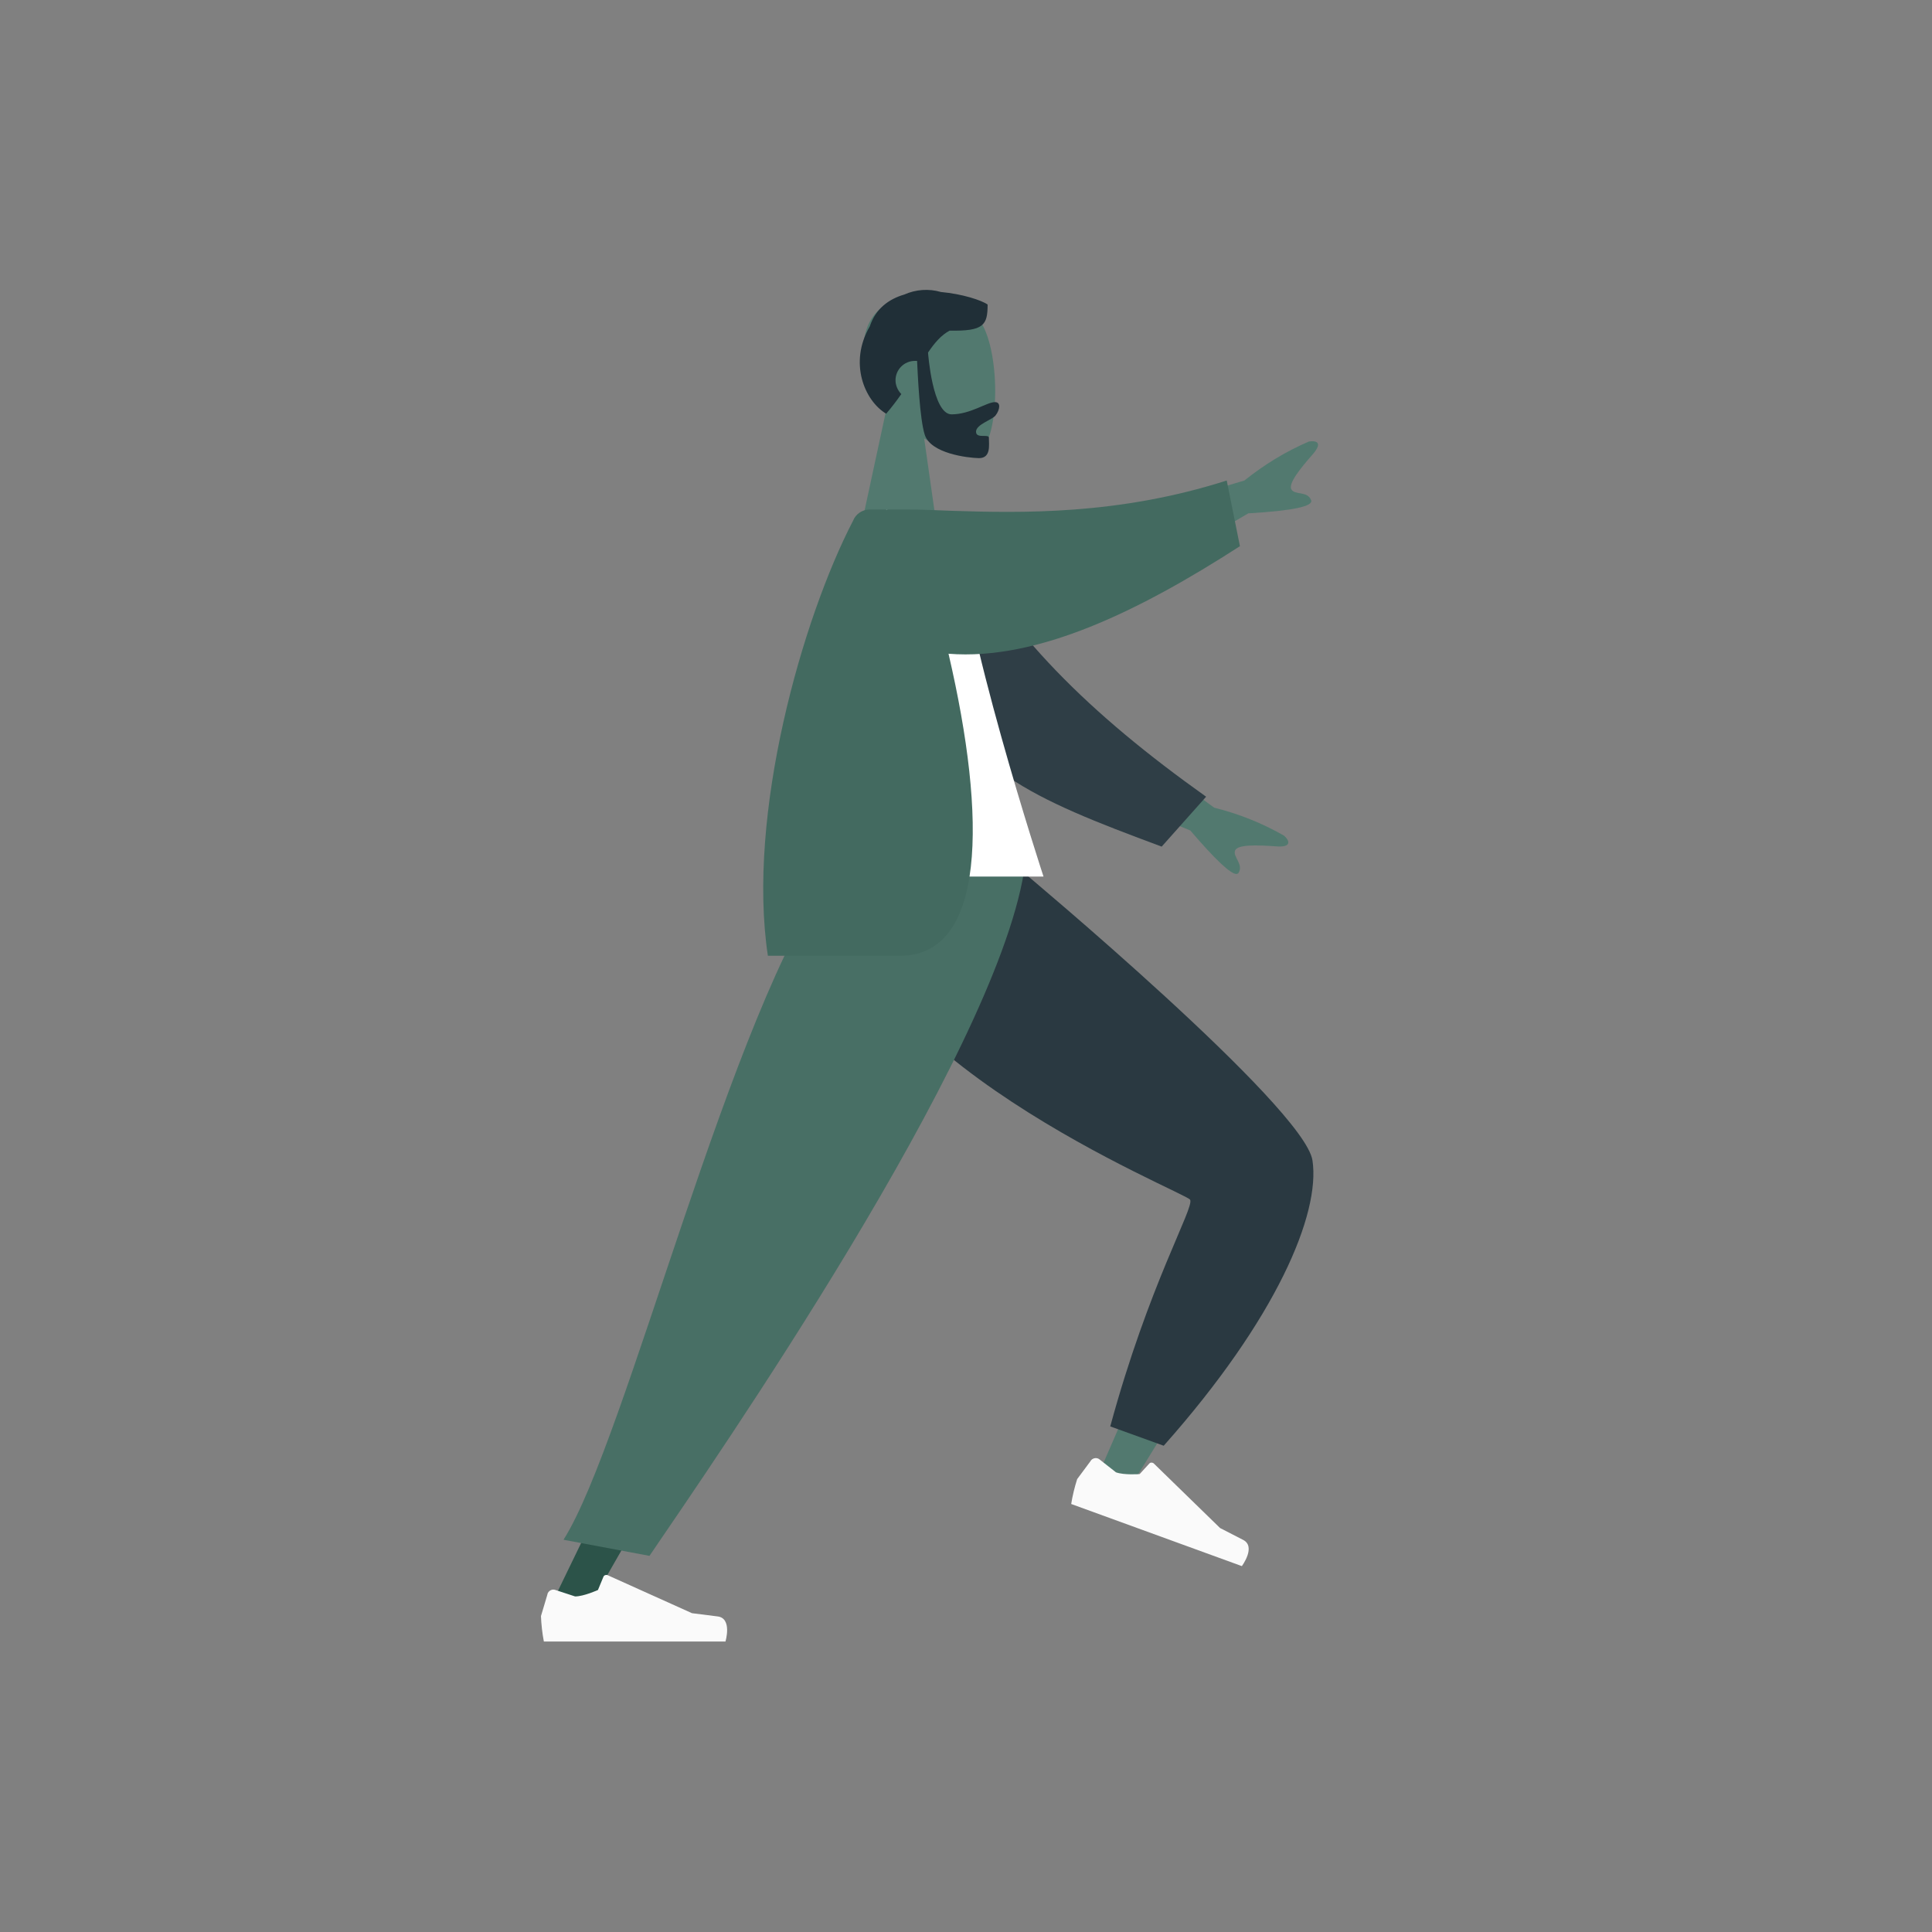 <!--?undefined undefined?--><svg xmlns="http://www.w3.org/2000/svg" id="svgid20" viewBox="0 0 600 600" repair="1" xmlns:xlink="http://www.w3.org/1999/xlink"><rect x="0" y="0" width="600" height="600" fill="#808080" stroke="none"/><g id="MTBteHkzMzgxMDAwMDAwMDAwMHh6czYzMg" transform="translate(143 270.787)"><path id="MTBteHk3MzIxMDAwMDAwMDAwMHh6czU1Mw" fill="rgb(82, 121, 111)" d="M116.7 0c1.8 24.6 117.9 97.1 118.6 99.2.5 1.4-36.2 85.7-36.2 85.7l10.2 4s56.2-89.3 53.3-98.8C258.5 76.5 172.5.4 172.5.4L116.7 0z" coriginal="rgb(178,139,103)" colortype="13" awdzp="13" style="fill: rgb(82, 121, 111);"></path><path id="MTBteHk1MTcxMDAwMDAwMDAwMHh6czY" fill="rgb(42, 57, 65)" d="M201.8 172.2l16.6 6c35-39.4 48.7-72 46.2-88.6S174.8.1 174.8.1h-59.3c2 57 109.7 99.3 111.1 101.7s-12.8 26.2-24.8 70.4z" coriginal="rgb(47,54,118)" colortype="19" awdzp="19" style="fill: rgb(42, 57, 65);"></path><g id="MTBteHkxOTUxMDAwMDAwMDAwMHh6czkx" transform="translate(201.564 158.054) rotate(20)"><path id="MTBteHk5OTEwMDAwMDAwMDAweHpzNjYy" fill="rgb(250, 250, 250)" d="M5.5 24c-1-.4-2.2.2-2.5 1.3v.1l-2 6.7c.1 2.6.4 5.3.9 7.9h56.4s2.2-7.3-2.5-7.8c-4.7-.6-7.9-1-7.9-1L21.7 19.4c-.5-.2-1.1 0-1.3.5L18.7 24s-4.4 2-7.1 2l-6.1-2z" coriginal="rgb(228,228,228)" colortype="1" awdzp="1" style="fill: rgb(250, 250, 250);"></path></g><path id="MTBteHk3MzIxMDAwMDAwMDAwMHh6czU1Mw-2" fill="rgb(44, 83, 73)" d="M130 0L78.3 124.2l-50.9 105h12L170.7 0H130z" coriginal="rgb(153,118,89)" colortype="17" awdzp="17" style="fill: rgb(44, 83, 73);"></path><g id="MTBteHk3NTQxMDAwMDAwMDAwMHh6czE4" transform="translate(24 199)"><path id="MTBteHk5OTEwMDAwMDAwMDAweHpzNjYy-2" fill="rgb(250, 250, 250)" d="M5.5 24c-1-.4-2.2.2-2.5 1.3v.1l-2 6.7c.1 2.6.4 5.3.9 7.9h56.4s2.2-7.3-2.5-7.8c-4.7-.6-7.9-1-7.9-1L21.7 19.4c-.5-.2-1.1 0-1.3.5L18.7 24s-4.4 2-7.1 2l-6.1-2z" coriginal="rgb(228,228,228)" colortype="1" awdzp="1" style="fill: rgb(250, 250, 250);"></path></g><path id="MTBteHk1MTcxMDAwMDAwMDAwMHh6czY-2" fill="rgb(72, 111, 101)" d="M32 207.4l26.7 5C79.3 182.1 165.5 57.9 175 0h-59.4C84.1 41.8 51.6 176.6 32 207.4z" coriginal="rgb(92,99,171)" colortype="15" awdzp="15" style="fill: rgb(72, 111, 101);"></path></g><g id="MTBteHk3OTgxMDAwMDAwMDAwMHh6czEzNA" transform="translate(213.111 60.98)"><g id="MTBteHk0NzgxMDAwMDAwMDAwMHh6czgzMA" transform="translate(54 31)"><path id="MTBteHk0NzgxMDAwMDAwMDAwMHh6czgzMA-2" fill="rgb(82, 121, 111)" d="M0 73l8.3-38.5C3.7 29.1.6 22.5 1.1 15c1.5-21.4 31.2-16.7 37-5.9s5.1 38.2-2.4 40.1c-3 .8-9.3-1.1-15.8-5L24 73H0z" coriginal="rgb(178,139,103)" colortype="13" awdzp="13" style="fill: rgb(82, 121, 111);"></path></g><path id="MTBteHk2OTQxMDAwMDAwMDAwMHh6czg2NQ" fill="rgb(32, 47, 55)" d="M74.1 74.1c-1.6-4.9-2.2-18.9-2.4-23H71c-3.3 0-6 2.7-6 6 0 1.6.7 3.2 1.8 4.3-1.4 2-2.9 4-4.7 6.1-6.7-4-11.7-15.8-5.1-27.1 1.8-5.5 5.9-8.5 10.7-9.9 3.6-1.6 7.6-1.9 11.4-.8 6.7.6 12.7 2.6 14.5 3.9 0 6.4-1.2 8.3-11.8 8.1-2.6 1.4-4.6 3.7-6.7 6.8 0 .2 1.4 19.2 7.3 19.2s10.9-3.8 13.5-3.8c1.9 0 1.5 2.4.2 4.1-1 1.4-6.1 2.8-6.1 5.1 0 1.3 1.3 1.3 2.4 1.3.9 0 1.6 0 1.6.6 0 2.2.7 6.3-3.1 6.3-3.8-.1-14.9-1.5-16.8-7.2z" coriginal="rgb(25,24,71)" colortype="21" awdzp="21" style="fill: rgb(32, 47, 55);"></path></g><g id="MTBteHkxNjIxMDAwMDAwMDAwMHh6czkw" transform="translate(157.071 158.224)"><path id="MTBteHk5NzcxMDAwMDAwMDAwMHh6czc1OQ" fill="rgb(82, 121, 111)" d="M212.6 99.7L181 86.6l7.1-17.4L220 92.6c7.6 1.9 14.9 4.8 21.7 8.7 1.4 1.2 3 3.8-2.7 3.3-5.7-.4-11.7-.6-12.5 1.3s2.7 4.3 1.1 6.9c-.1.2-.4.4-.7.4-1.8 0-6.6-4.5-14.3-13.5zM191.5 2.3L229.4-9c6.1-4.9 12.8-9 20-12.1 1.8-.3 4.8-.1 1.1 4.1s-7.6 9-6.5 10.8 5 .4 6.1 3.3c.8 1.9-5.7 3.3-19.5 4.1l-29.5 17.3-9.6-16.2z" coriginal="rgb(178,139,103)" colortype="13" awdzp="13" style="fill: rgb(82, 121, 111);"></path><path id="MTBteHk4ODExMDAwMDAwMDAwMHh6czQ4OQ" fill="rgb(47, 62, 70)" d="M138.6 6.1c17.4 32.4 42.5 57.2 78.9 83.1l-13.8 15.5C163 89.6 141.5 80.4 131 49.8c-2.6-7.7-4.5-32.2-6.1-45.1l13.7 1.4z" coriginal="rgb(32,38,162)" colortype="18" awdzp="18" style="fill: rgb(47, 62, 70);"></path><path id="MTBteHk4MTUxMDAwMDAwMDAwMHh6czM5NQ" fill="rgb(255, 255, 255)" d="M90 114h77S140.8 34.2 140.3 4.5c0-1-1.9-2.8-2.7-2.6-9.1 2.6-19.4-1.9-19.4-1.9C99.9 29.4 93.6 65.5 90 114z" coriginal="rgb(242,242,242)" colortype="0" awdzp="0" style="fill: rgb(255, 255, 255);"></path><path id="MTBteHkzMDcxMDAwMDAwMDAwMHh6czYz" fill="rgb(67, 106, 96)" d="M81.4 138.6C74.8 94.8 92 34 107.9 3.4c.8-2 2.8-3.3 4.9-3.4h11.9c4 0 8.5.2 13.4.4 21.9.7 52 1.4 85.8-9.4l4.1 20.4c-31.2 20.1-62.8 35.6-90.5 33.4 12 51.6 11.5 93.8-15.1 93.8h-41z" coriginal="rgb(31,40,207)" colortype="16" awdzp="16" style="fill: rgb(67, 106, 96);"></path></g></svg>